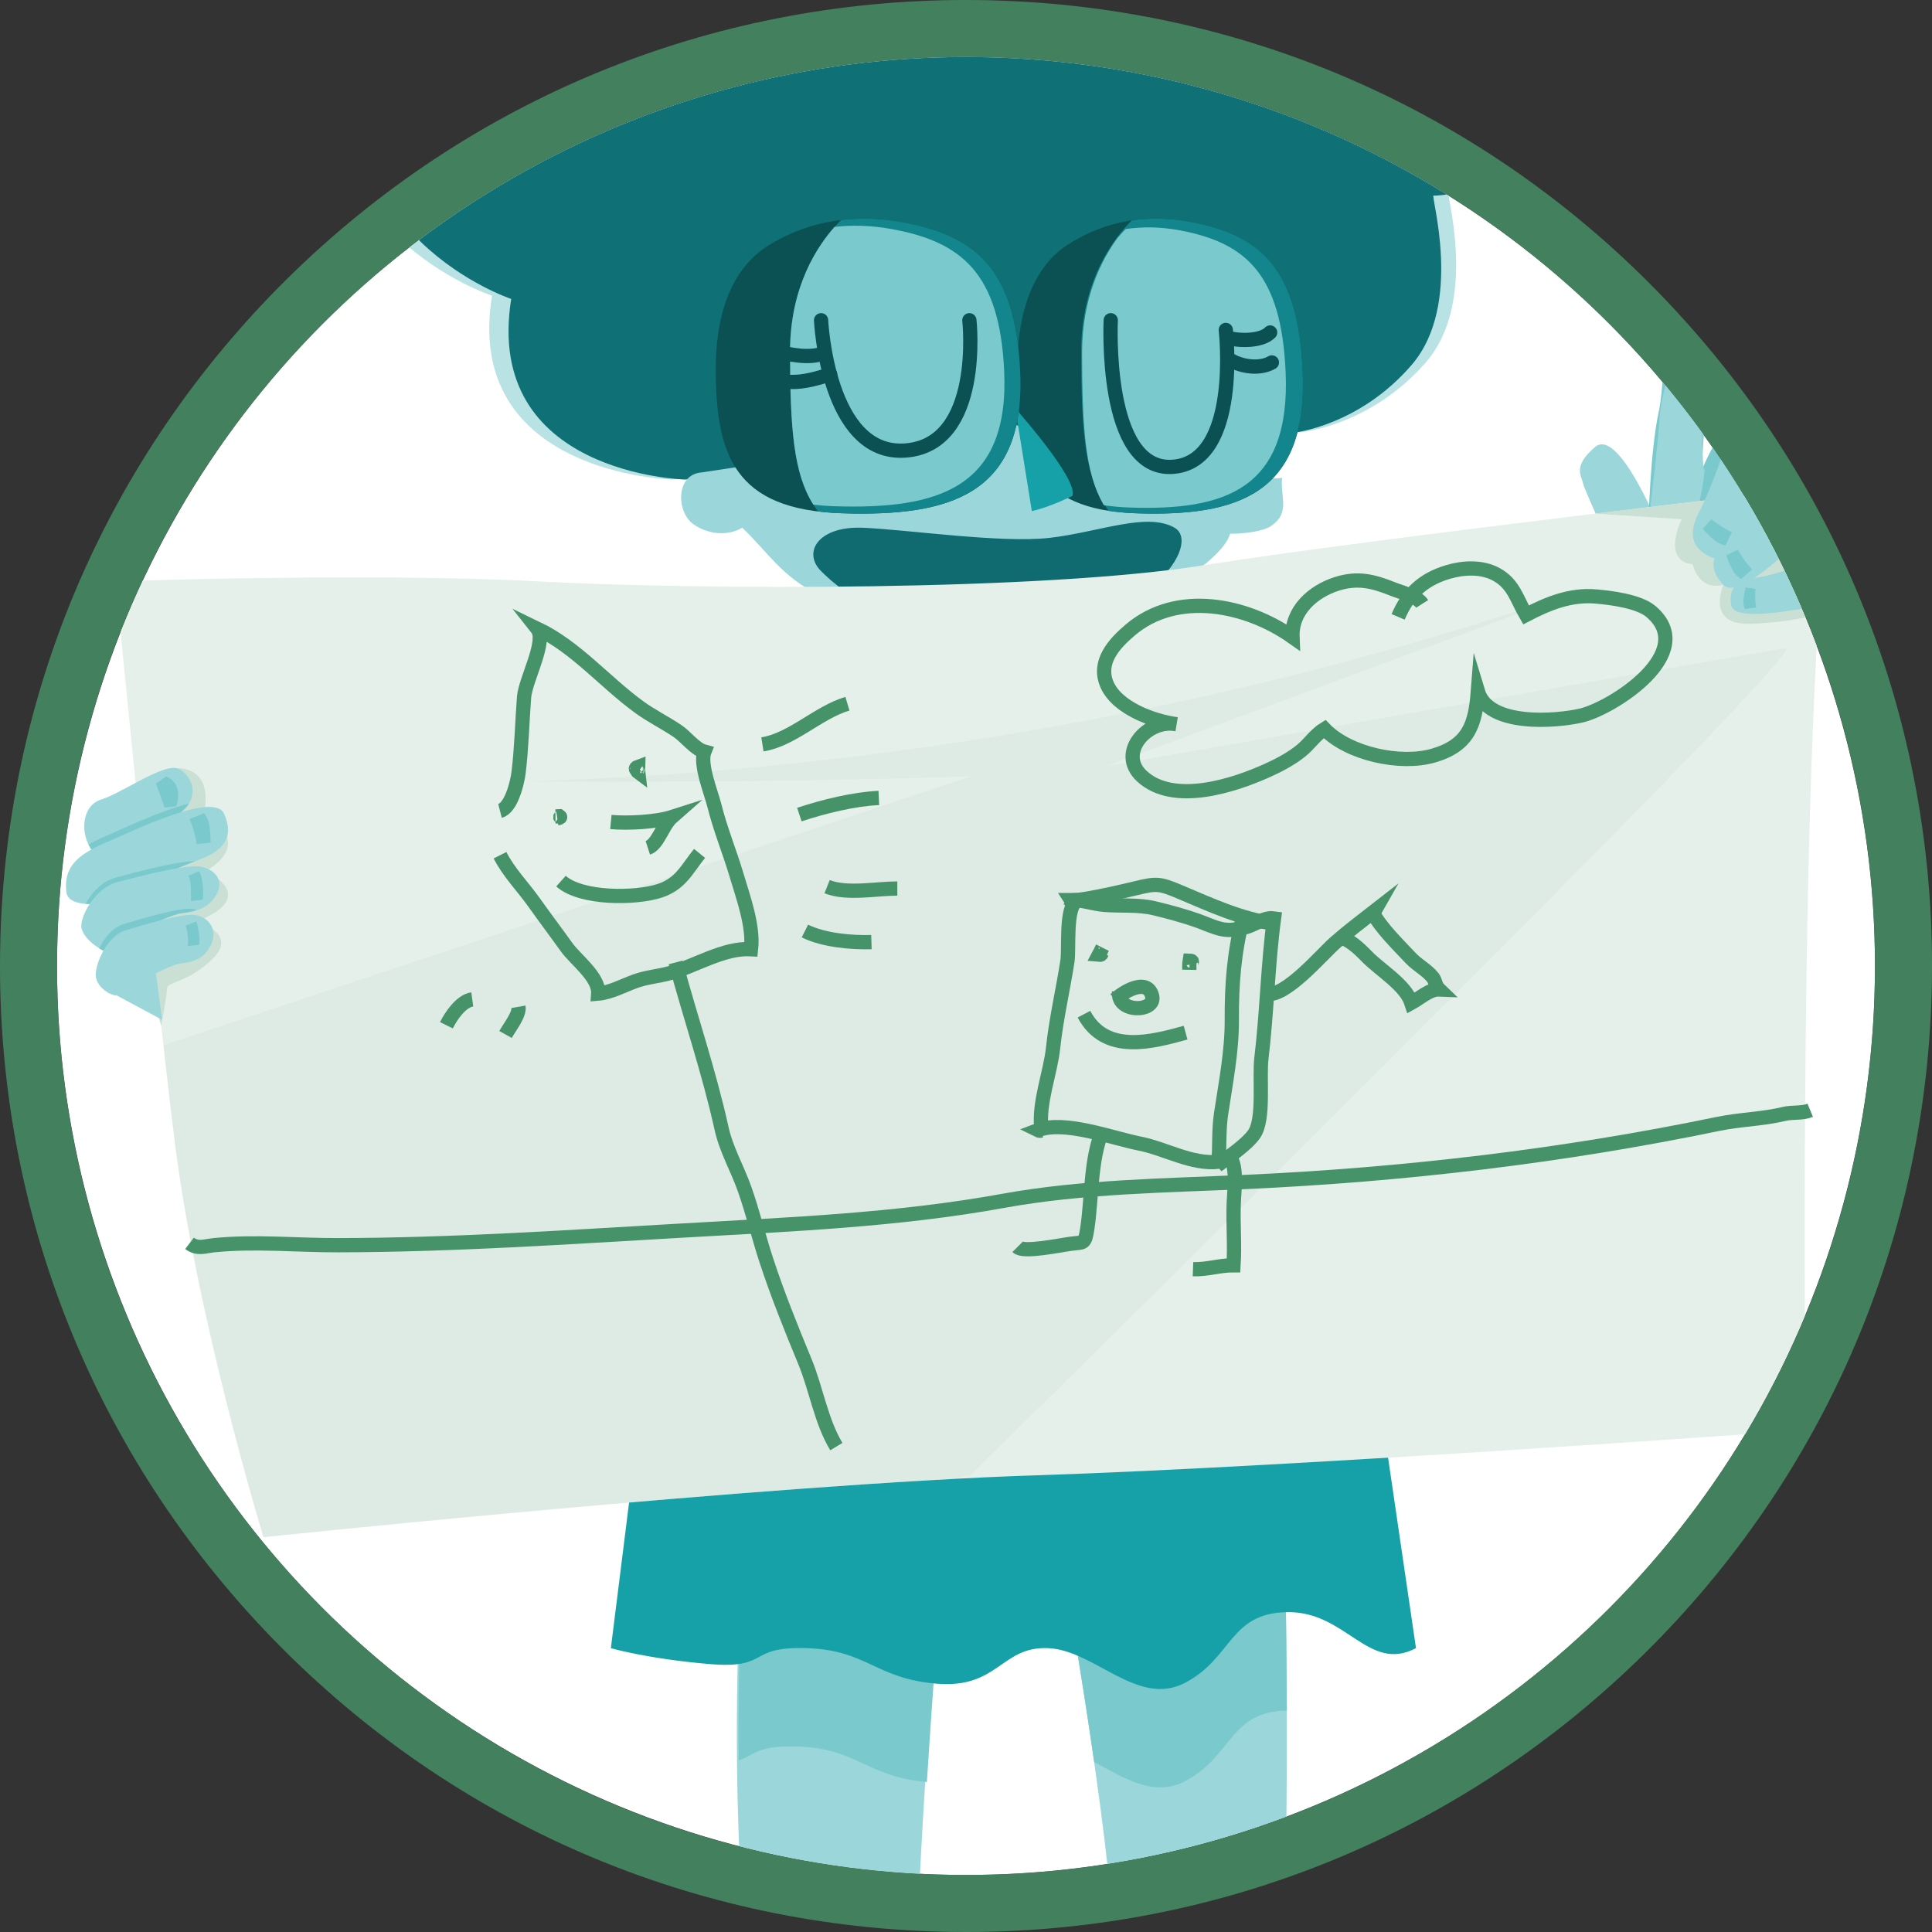 <?xml version="1.0" encoding="utf-8"?>
<!-- Generator: Adobe Illustrator 16.0.0, SVG Export Plug-In . SVG Version: 6.00 Build 0)  -->
<!DOCTYPE svg PUBLIC "-//W3C//DTD SVG 1.1//EN" "http://www.w3.org/Graphics/SVG/1.1/DTD/svg11.dtd">
<svg version="1.1" id="Calque_1" xmlns="http://www.w3.org/2000/svg" xmlns:xlink="http://www.w3.org/1999/xlink" x="0px" y="0px"
	 width="135.5px" height="135.5px" viewBox="0 0 135.5 135.5" enable-background="new 0 0 135.5 135.5" xml:space="preserve">
<rect x="0" y="0" width="135.5" height="135.5" fill="#333333" stroke="none"/>
<g id="chapter_1_mobile">
</g>
<g id="ui">
</g>
<g id="Calque_2">
</g>
<g id="home-tablette">
</g>
<g id="home-desktop">
</g>
<g id="ui-pannel">
	<g>
		<g>
			<circle fill="#FFFFFF" cx="67.75" cy="67.75" r="63.75"/>
			<g opacity="0.8">
				<path fill="#479369" d="M67.732,4c0.296,0,0.586,0.002,0.883,0.006c35.205,0.478,63.355,29.404,62.879,64.609
					c-0.475,34.908-28.926,62.885-63.727,62.885c-0.296,0-0.586-0.002-0.883-0.006C31.681,131.018,3.528,102.09,4.006,66.885
					C4.48,31.977,32.931,4.003,67.732,4 M67.738,0h-0.006c-17.9,0.001-34.785,6.928-47.544,19.504
					C7.418,32.093,0.25,48.9,0.006,66.831c-0.245,18.095,6.57,35.202,19.192,48.171c12.621,12.969,29.538,20.246,47.632,20.492
					c0.315,0.004,0.623,0.006,0.938,0.006c17.9,0,34.785-6.926,47.544-19.503c12.771-12.589,19.938-29.397,20.183-47.328
					c0.245-18.095-6.57-35.202-19.19-48.171C103.682,7.529,86.766,0.252,68.67,0.006C68.355,0.002,68.051,0,67.738,0L67.738,0z"/>
			</g>
		</g>
		<g>
			<defs>
				<circle id="SVGID_1_" cx="67.75" cy="67.75" r="63.75"/>
			</defs>
			<clipPath id="SVGID_2_">
				<use xlink:href="#SVGID_1_"  overflow="visible"/>
			</clipPath>
			<g clip-path="url(#SVGID_2_)">
				<path fill="#0B5154" d="M88.397,159.498c0,0-1.75-1.993-6.805-2.583c-5.055-0.591-6.252,1.291-6.252,1.291l1.347,3.567
					l9.571,0.48L88.397,159.498z"/>
				<path fill="#0B5154" d="M54.379,159.391c0,0,1.75-1.993,6.804-2.583c5.055-0.591,6.251,1.291,6.251,1.291l-1.346,3.567
					l-9.571,0.48L54.379,159.391z"/>
				<path fill="#9BD7DA" d="M51.786,114.933c0,0-0.647,16.205,1.231,26.574c1.879,10.368,4.569,22.453,4.569,22.453l8.071,1.192
					c0,0-1.011-17.684-1.35-23.646c-0.338-5.963,1.35-27.478,1.35-27.478L51.786,114.933z"/>
				<path fill="#9BD7DA" d="M74.986,112.513c0,0,3.24,18.398,3.24,26.029s-1.62,23.661-1.62,23.661l9.999,0.437
					c0,0,1.472-13.396,2.768-19.727c1.296-6.332,0.777-32.348,0.777-32.348L74.986,112.513z"/>
				<path fill="#7AC9CD" d="M90.25,119.969c-0.018-5.321-0.1-9.403-0.1-9.403l-15.164,1.947c0,0,0.901,5.116,1.753,11.071
					c2.101,1.105,4.168,2.497,6.382,1.336C86.435,123.183,86.217,120.045,90.25,119.969z"/>
				<path fill="#7AC9CD" d="M51.805,123.463c1.121-0.356,1.267-1.064,4.132-0.971c4.239,0.139,4.81,2.127,9.07,2.488
					c0.371-5.892,0.767-10.951,0.767-10.951l-13.872,0.903C51.903,114.933,51.759,118.552,51.805,123.463z"/>
				<path fill="#16A1A8" d="M44.48,102.495l-1.637,13.097c0,0,2.485,0.733,6.86,1.112s2.624-1.252,6.882-1.112
					c4.258,0.139,4.812,2.146,9.126,2.494c4.313,0.35,4.508-2.634,7.794-2.494c3.285,0.139,6.283,4.176,9.616,2.428
					c3.334-1.748,3.092-4.914,7.199-4.953c4.107-0.04,5.659,4.279,8.99,2.525l-2.323-15.853L44.48,102.495z"/>
				<path fill="#9BD7DA" d="M116.191,36.6c0,0-2.723-6.607-4.317-5.254c-1.596,1.354-0.957,2.027-0.852,2.536
					c0.106,0.509,1.489,3.383,1.809,4.314C113.149,39.127,116.191,36.6,116.191,36.6z"/>
				<path fill="#7AC9CD" d="M115.619,36.609c0,0,0.11-4.928,0.718-7.744s0.213-10.433,2.146-10.765
					c1.932-0.331,2.03,1.656,1.788,2.706s-0.938,12.204-0.938,12.204s1.762-4.293,3.386-4.448c1.625-0.155,0.155,6.663,0.155,6.663
					s2.483-3.433,4.381-3.209s-2.796,4.758-2.796,4.758s4.718,2.224,5.151,2.811c0.435,0.587-5.979,1.465-5.813,1.643
					S115.619,36.609,115.619,36.609z"/>
				<path fill="#9BD7DA" d="M116.323,36.773h2.515c0,0,0.599-2.349,0.735-3.96c-0.046,0.124-0.071,0.196-0.071,0.196
					s-0.233-1.617,0.037-4.311c0.13-1.294,0.025-3.252,0.034-4.19c0.007-0.751,0.726-4.55,0.668-5.428
					c-0.046-0.181-0.109-0.349-0.193-0.495c-0.198-0.162-0.364-0.317-0.502-0.454c-0.188-0.073-0.414-0.09-0.688-0.033
					c-0.438,0.785-1.388,4.614-1.42,5.802c-0.045,1.602-0.964,3.7-1.051,5.466c-0.073,1.464-0.566,5.583-0.733,6.954
					C115.753,36.388,115.988,36.547,116.323,36.773z"/>
				<path fill="#B8E2E4" d="M47.14,33.633c0,0-14.677-0.355-12.631-12.897c0,0-13.697-4.447-11.118-18.856
					c2.58-14.409,10.14-16.188,10.14-16.188s-10.673-24.371,4.358-35.667c15.032-11.296,31.575,1.69,31.575,1.69
					s17.789-16.722,36.022-1.246c18.233,15.476,11.208,32.732,11.208,32.732s9.783,10.05,3.38,19.656
					c-6.404,9.606-18.234,10.585-18.501,10.496c-0.267-0.089,2.224,7.738-1.601,12.097c-3.825,4.358-8.582,4.84-8.582,4.84"/>
				<path fill="#0F7075" d="M48.038,33.633c0,0-14.158-0.349-12.184-12.668c0,0-13.213-4.368-10.725-18.521
					c2.489-14.154,9.781-15.901,9.781-15.901s-10.295-23.938,4.204-35.034c14.5-11.096,30.458,1.66,30.458,1.66
					s17.16-16.425,34.749-1.224c17.589,15.202,10.811,32.152,10.811,32.152s9.438,9.872,3.261,19.308
					c-6.178,9.436-17.589,10.396-17.847,10.31c-0.257-0.088,2.146,7.601-1.544,11.882c-3.689,4.281-8.278,4.754-8.278,4.754"/>
				<path fill="#9BD7DA" d="M89.922,33.515l-0.525,0.043l-18.187-3.75l-21.992,3.324c-1.84,0.129-1.794,2.763-0.598,3.625
					c0.949,0.684,2.352,0.899,3.436,0.252c1.809,1.727,2.771,3.426,5.365,4.714c3.688,1.833,7.908,3.022,11.981,3.594
					c3.951,0.554,5.786-0.574,9.224-2.136c1.956-0.89,7.115-3.807,7.648-5.75h0.179c0.674,0,2.089-0.132,2.692-0.541
					C90.541,35.946,89.763,34.818,89.922,33.515z"/>
				<path fill="#0B5154" d="M74.821,17.206c-2.144,1.411-3.444,4.266-3.469,8.471c-0.038,6.23,1.213,10.082,8.306,10.321
					s12.103-1.292,11.701-10.028c-0.325-7.108-2.908-9.473-7.854-10.403C79.855,14.879,76.965,15.796,74.821,17.206z"/>
				<path fill="#12868C" d="M83.506,15.566c-1.505-0.283-2.879-0.291-4.126-0.106c-1.072,1.051-3.555,4.04-3.555,9.173
					c0,5.852,0.295,9.014,1.931,11.193c0.582,0.09,1.214,0.148,1.902,0.171c7.093,0.24,12.103-1.292,11.701-10.028
					C91.034,18.861,88.451,16.497,83.506,15.566z"/>
				<path fill="#7AC9CD" d="M90.166,26.059c-0.305-6.759-2.724-9.008-7.355-9.892c-1.409-0.269-2.695-0.276-3.863-0.102
					c-0.165,0.164-0.367,0.383-0.587,0.646c-1.133,1.554-2.47,4.197-2.47,8.015c0,5.315,0.237,8.435,1.468,10.61
					c0.021,0.032,0.044,0.064,0.067,0.096c0.545,0.085,1.138,0.141,1.781,0.163C85.851,35.823,90.542,34.367,90.166,26.059z"/>
				<path fill="none" stroke="#0B5154" stroke-linecap="round" stroke-linejoin="round" stroke-miterlimit="10" d="M86.056,23.674
					c0.8,0.259,2.423,0.273,3.024-0.355"/>
				<path fill="none" stroke="#0B5154" stroke-linecap="round" stroke-linejoin="round" stroke-miterlimit="10" d="M86.268,25.242
					c0.816,0.485,2.092,0.668,2.935,0.178"/>
				<path fill="#16A1A8" d="M71.21,28.642c0,0,4.447,4.981,4.003,6.137c0,0-1.601,0.801-2.847,1.067"/>
				<path fill="#0B5154" d="M53.905,17.206c-2.286,1.411-3.674,4.266-3.701,8.471c-0.04,6.23,1.295,10.082,8.86,10.321
					c7.566,0.24,12.909-1.292,12.481-10.028c-0.348-7.108-3.103-9.473-8.377-10.403C59.274,14.879,56.191,15.796,53.905,17.206z"/>
				<path fill="#12868C" d="M63.167,15.566c-1.512-0.267-2.901-0.289-4.169-0.137c-1.054,1.021-3.586,4.017-3.586,9.204
					c0,5.891,0.298,9.056,1.963,11.236c0.526,0.064,1.086,0.109,1.689,0.128c7.566,0.24,12.909-1.292,12.481-10.028
					C71.197,18.861,68.442,16.497,63.167,15.566z"/>
				<path fill="#7AC9CD" d="M62.449,16.05c-1.419-0.25-2.722-0.274-3.916-0.137c-1.191,1.332-3.122,4.19-3.122,8.72
					c0,5.477,0.258,8.598,1.633,10.762c0.469,0.054,0.965,0.093,1.497,0.11c7.204,0.228,12.291-1.23,11.884-9.549
					C70.095,19.187,67.472,16.936,62.449,16.05z"/>
				<path fill="none" stroke="#0B5154" stroke-linecap="round" stroke-linejoin="round" stroke-miterlimit="10" d="M57.744,24.774
					c-0.898,0.398-2.474,0.107-3.38-0.178"/>
				<path fill="none" stroke="#0B5154" stroke-linecap="round" stroke-linejoin="round" stroke-miterlimit="10" d="M58.222,26.253
					c-0.864,0.276-1.817,0.563-2.757,0.534"/>
				<path fill="none" stroke="#0B5154" stroke-linecap="round" stroke-linejoin="round" stroke-miterlimit="10" d="M57.586,22.46
					c0,0,0.435,9.526,5.904,9.138c5.47-0.389,4.497-9.138,4.497-9.138"/>
				<path fill="none" stroke="#0B5154" stroke-linecap="round" stroke-linejoin="round" stroke-miterlimit="10" d="M77.902,22.46
					c0,0-0.518,10.574,4.311,10.283c4.828-0.291,3.758-9.603,3.758-9.603"/>
				<path fill="#0F6B70" d="M57.586,40.055c-1.322-1.322-0.194-3.168,2.917-3.042c3.11,0.125,9.701,1.098,13.113,0.709
					c3.412-0.389,6.802-1.821,8.752-0.716s-1.82,6.84-10.628,7.229C62.933,44.624,59.239,41.708,57.586,40.055z"/>
				<path fill="#E5F0EA" d="M8.109,40.772c0,0,2.592,26.854,4.147,39.298s6.221,27.738,6.221,27.738s35.704-3.747,54.142-4.336
					c18.439-0.59,54.016-3.182,54.016-3.182s-0.582-49.515,1.751-66.232c0,0-32.72,3.783-43.967,5.586s-35.095,1.747-46.759,1.127
					C25.995,40.152,8.109,40.772,8.109,40.772z"/>
				<path fill="#CAE0D4" d="M117.949,36.416c0,0-1.471,2.891,0.772,3.168c0,0,0.382,1.859,2.146,1.439c0,0-1.255,2.823,1.851,2.726
					c3.107-0.097,4.831-0.689,4.831-0.689l0.001,0c0.225-3.514,0.5-6.597,0.835-9c0,0-7.47,0.864-16.497,1.962L117.949,36.416z"/>
				<path fill="#9BD7DA" d="M128.879,32.736c0.688,1.41,0.195,2.462-1.25,3.805c-1.444,1.343-5.636,5.667-6.761,4.481
					c-1.126-1.185-0.821-2.246,0.475-3.335c1.295-1.087,3.53-4.29,4.387-5.008C126.586,31.963,128.304,31.557,128.879,32.736z"/>
				<path fill="#7AC9CD" d="M122.885,39.932l-0.773,0.687c0,0-0.398-0.221-0.652-0.741c-0.254-0.52-0.393-0.931-0.393-0.931
					l0.815-0.398C121.882,38.548,122.418,39.494,122.885,39.932z"/>
				<path fill="#9BD7DA" d="M130.075,40.583c-0.166,1.194-0.93,1.655-2.427,1.893c-1.496,0.239-6.022,1.204-6.233-0.034
					s0.438-1.785,1.73-1.925c1.292-0.14,4.09-1.226,4.943-1.318C128.942,39.107,130.213,39.583,130.075,40.583z"/>
				<path fill="#7AC9CD" d="M123.17,42.609l-0.789,0.107c0,0-0.159-0.312-0.098-0.751c0.061-0.441,0.147-0.763,0.147-0.763
					l0.69,0.095C123.121,41.296,123.059,42.129,123.17,42.609z"/>
				<path fill="#9BD7DA" d="M124.344,28.407c1.165,1.05,1.103,2.21,0.266,3.996s-3.104,7.365-4.592,6.688s-1.603-1.775-0.809-3.271
					c0.794-1.493,1.896-4.771,2.262-5.695C121.837,29.202,123.368,27.528,124.344,28.407z"/>
				<path fill="#7AC9CD" d="M121.479,37.323l-0.461,0.927c0,0-0.452-0.056-0.882-0.443c-0.43-0.387-0.713-0.717-0.713-0.717
					l0.607-0.674C120.031,36.416,120.882,37.092,121.479,37.323z"/>
				<path fill="#CAE0D4" d="M12.425,53.889c0,0,2.537-0.229,1.892,3.144c0,0,3.696,1.975,0.105,4.066c0,0,3.941,1.764-0.651,3.531
					c0,0,2.921,0.796,1.206,2.546c-1.715,1.75-3.243,1.652-3.257,2.139c-0.014,0.485-0.41,2.625-0.41,2.625L6.953,57.552
					L12.425,53.889z"/>
				<g>
					<path fill="#9BD7DA" d="M6.427,59.6c-0.835-1.146-0.701-3.107,0.669-3.524c1.369-0.418,4.319-2.516,5.329-2.187
						c1.009,0.33,1.932,2.261-0.242,3.389C10.009,58.404,6.427,59.6,6.427,59.6z"/>
					<path fill="#7AC9CD" d="M11.651,54.46c0,0,1.251,0.375,0.716,2.088l-0.819,0.091l-0.611-1.688L11.651,54.46z"/>
					<path fill="#7AC9CD" d="M13.252,56.356c-0.206,0.331-0.546,0.649-1.07,0.921C10.009,58.404,6.427,59.6,6.427,59.6
						c-0.083-0.114-0.154-0.237-0.217-0.365c0.302-0.176,0.635-0.347,1.021-0.513C8.456,58.195,11.208,56.865,13.252,56.356z"/>
					<path fill="#9BD7DA" d="M4.65,62.551c-0.186-1.67,0.689-2.554,2.631-3.39c1.941-0.835,7.726-3.69,8.436-2.089
						c0.709,1.601,0.02,2.562-1.679,3.194c-1.698,0.631-6.009,2.438-5.863,2.952C8.174,63.219,4.806,63.949,4.65,62.551z"/>
					<path fill="#7AC9CD" d="M8.08,61.562c1.616-0.442,4.5-1.2,5.59-1.156c-1.88,0.725-5.632,2.333-5.497,2.813
						c0,0-1.18,0.254-2.177,0.171C6.421,62.619,7.155,61.816,8.08,61.562z"/>
					<path fill="#7AC9CD" d="M13.288,57.447l1.028-0.415c0,0,0.323,0.366,0.391,0.982s0.062,1.082,0.062,1.082l-0.967,0.107
						C13.802,59.204,13.602,58.058,13.288,57.447z"/>
					<path fill="#9BD7DA" d="M5.725,65.13c-0.197-0.68,0.86-2.827,2.494-3.261c1.634-0.434,4.562-1.177,5.631-1.109
						c1.067,0.068,1.856,0.871,1.421,1.8c-0.435,0.928-1.186,1.358-2.497,1.492c-1.312,0.136-5.546,2.601-5.546,2.601
						S5.999,66.074,5.725,65.13z"/>
					<path fill="#7AC9CD" d="M13.986,61.099c0,0,0.393,0.84,0.223,2.003l-0.82,0.092c0,0,0.069-1.552-0.196-1.765L13.986,61.099z"/>
					<path fill="#7AC9CD" d="M8.633,64.828c1.396-0.432,3.896-1.168,4.816-1.086c0.123,0.011,0.241,0.036,0.354,0.073
						c-0.297,0.101-0.633,0.174-1.026,0.218c-1.311,0.146-5.522,2.647-5.522,2.647s-0.127-0.062-0.301-0.166
						C7.314,65.778,7.897,65.055,8.633,64.828z"/>
					<path fill="#9BD7DA" d="M11.367,71.522l-3.224-1.73c-0.032,0.019-0.052,0.03-0.052,0.03s-0.163-0.038-0.377-0.139l-0.177-0.045
						l0.046-0.024c-0.323-0.178-0.703-0.487-0.843-1.017c-0.189-0.705,0.664-2.915,2.058-3.345c1.395-0.431,3.896-1.167,4.815-1.086
						c0.921,0.081,1.622,0.919,1.271,1.874c-0.349,0.956-0.984,1.393-2.109,1.518c-0.448,0.05-0.995,0.28-1.836,0.707L11.367,71.522
						z"/>
					<path fill="#7AC9CD" d="M13.017,64.916l0.753-0.286c0,0,0.338,1.051,0.183,1.633l-0.777,0.086
						C13.176,66.349,13.26,65.605,13.017,64.916z"/>
				</g>
				<g opacity="0.9">
					<path opacity="0.3" fill="#CAE0D4" d="M125.229,45.46c-2.197,0.349-47.569,8.253-47.569,8.253l35.84-13.28
						C82.122,51.686,53.562,54.379,36.364,54.8c17.742,0.148,31.691-0.34,31.691-0.34L11.461,73.303
						c0.281,2.505,0.551,4.813,0.795,6.768c1.555,12.444,6.221,27.738,6.221,27.738s28.837-3.026,48.063-4.067l1.514-0.269
						C68.055,103.473,127.427,45.112,125.229,45.46z"/>
				</g>
				<path fill="none" stroke="#479369" stroke-miterlimit="10" d="M35.067,56.872c0.793-0.205,1.218-1.981,1.306-2.71
					c0.21-1.727,0.249-3.528,0.382-5.265c0.096-1.24,1.616-3.935,0.922-4.812c2.72,1.306,4.695,3.704,7.123,5.485
					c0.857,0.629,1.815,1.097,2.706,1.694c0.614,0.412,1.23,1.272,1.897,1.452c-0.347,0.878,0.482,2.904,0.699,3.779
					c0.414,1.667,1.071,3.253,1.555,4.879c0.466,1.567,1.201,3.563,1.018,5.196c-1.919-0.112-3.891,1.177-5.693,1.679
					c-0.816,0.228-1.615,0.271-2.452,0.577c-0.825,0.301-1.734,0.789-2.574,0.861c0.082-1.155-1.604-2.399-2.209-3.245
					c-0.748-1.046-1.535-2.085-2.274-3.127c-0.808-1.14-1.784-2.109-2.405-3.335"/>
				<path fill="none" stroke="#479369" stroke-miterlimit="10" d="M39.085,57.391c0.195-0.029,0.249-0.076,0.159-0.14
					c-0.096,0.006-0.192,0.009-0.289,0.01"/>
				<path fill="none" stroke="#479369" stroke-miterlimit="10" d="M44.788,53.891c-0.113,0.111-0.126,0.197-0.04,0.26
					c-0.009-0.071,0.011-0.294,0.013-0.376c-0.296,0.107-0.094,0.221-0.103,0.246"/>
				<path fill="none" stroke="#479369" stroke-miterlimit="10" d="M42.843,57.649c1.176,0.114,3.205,0.002,4.276-0.343
					c-0.641,0.562-0.975,1.928-1.684,2.157"/>
				<path fill="none" stroke="#479369" stroke-miterlimit="10" d="M39.344,61.797c1.407,1.261,5.231,1.23,6.915,0.681
					c1.491-0.488,1.906-1.518,2.806-2.625"/>
				<path fill="none" stroke="#479369" stroke-miterlimit="10" d="M33.123,70.092c-0.774,0.107-1.483,1.146-1.814,1.814"/>
				<path fill="none" stroke="#479369" stroke-miterlimit="10" d="M36.363,70.61c0.092,0.535-0.611,1.414-0.908,1.944"/>
				<path fill="none" stroke="#479369" stroke-miterlimit="10" d="M53.472,52.206c2.086-0.329,3.9-2.237,5.962-2.852"/>
				<path fill="none" stroke="#479369" stroke-miterlimit="10" d="M56.063,57.131c1.707-0.565,3.796-1.085,5.573-1.167"/>
				<path fill="none" stroke="#479369" stroke-miterlimit="10" d="M58.008,62.186c1.381,0.553,3.438,0.13,4.925,0.13"/>
				<path fill="none" stroke="#479369" stroke-miterlimit="10" d="M56.452,65.296c1.294,0.649,3.27,0.821,4.666,0.778"/>
				<path fill="none" stroke="#479369" stroke-miterlimit="10" d="M47.38,67.5c1.039,3.862,2.354,7.687,3.228,11.65
					c0.324,1.471,1.097,2.791,1.6,4.206c0.583,1.641,0.988,3.354,1.53,5.011c0.787,2.404,1.743,4.776,2.712,7.119
					c0.795,1.923,1.135,4.198,2.207,5.971"/>
				<path fill="none" stroke="#479369" stroke-miterlimit="10" d="M75.505,63.223c-0.786,0.376-0.513,3.358-0.639,4.172
					c-0.315,2.053-0.789,4.029-1.007,6.097c-0.187,1.765-1.05,3.891-0.817,5.674"/>
				<path fill="none" stroke="#479369" stroke-miterlimit="10" d="M73.042,79.294c-0.09,0.021-0.176,0.012-0.258-0.029
					c1.871-0.719,5.205,0.557,7.127,0.934c1.817,0.356,3.67,1.488,5.554,1.283c0.077-1.124,0.006-2.24,0.175-3.366
					c0.321-2.141,0.763-4.385,0.752-6.557c-0.012-2.592,0.163-4.751,0.778-7.169"/>
				<path fill="none" stroke="#479369" stroke-miterlimit="10" d="M75.246,63.352c-0.038-0.09-0.081-0.156-0.132-0.235
					c0.778-0.009,1.559,0.285,2.352,0.347c1.167,0.091,2.361-0.036,3.513,0.242c0.958,0.232,2.033,0.518,2.954,0.843
					c1.311,0.464,2.105,1.038,3.496,0.359"/>
				<path fill="none" stroke="#479369" stroke-miterlimit="10" d="M85.355,81.757c0.728-0.572,2.037-1.427,2.592-2.203
					c0.746-1.046,0.353-3.925,0.522-5.337c0.391-3.261,0.452-6.616,0.883-9.808c-0.92-0.135-1.808,0.921-2.701,0.628"/>
				<path fill="none" stroke="#479369" stroke-miterlimit="10" d="M74.986,63.093c0.197,0.263,3.942-0.616,4.702-0.804
					c1.469-0.361,1.686-0.312,3.098,0.282c2.109,0.89,4.32,1.912,6.587,2.207"/>
				<path fill="none" stroke="#479369" stroke-miterlimit="10" d="M77.319,79.294c-0.846,2.01-0.737,4.721-1.062,6.872
					c-0.172,1.132-0.249,0.944-1.14,1.063c-0.855,0.114-3.347,0.643-3.76,0.229"/>
				<path fill="none" stroke="#479369" stroke-miterlimit="10" d="M86.392,81.368c0.351,0.79,0.172,2.122,0.137,2.977
					c-0.059,1.457,0.079,2.969-0.015,4.395c-0.964-0.007-1.865,0.312-2.844,0.275"/>
				<path fill="none" stroke="#479369" stroke-miterlimit="10" d="M76.023,71.129c1.5,2.854,4.8,1.938,7.129,1.296"/>
				<path fill="none" stroke="#479369" stroke-miterlimit="10" d="M78.486,69.573c-0.168,1.502,2.646,1.436,2.312,0.256
					c-0.376-1.334-2.142-0.164-2.572,0.263"/>
				<path fill="none" stroke="#479369" stroke-miterlimit="10" d="M77.319,66.463c-0.082,0.163-0.165,0.358-0.243,0.501
					c0.235,0.023,0.148-0.118,0.243-0.241"/>
				<path fill="none" stroke="#479369" stroke-miterlimit="10" d="M83.541,67.629c-0.029-0.133,0.192-0.243-0.105-0.251
					c-0.036,0.212-0.02,0.421-0.024,0.64"/>
				<path fill="none" stroke="#479369" stroke-miterlimit="10" d="M88.854,69.703c1.322,0.231,3.83-2.746,4.79-3.592
					c0.9-0.791,1.865-1.521,2.806-2.253c-0.029,0.052-0.119,0.119-0.166,0.158c0.556,1.066,1.845,2.313,2.654,3.178
					c0.475,0.507,1.149,0.84,1.563,1.373c0.176,0.226,0.16,0.566,0.431,0.826c-0.65-0.028-1.357,0.622-1.946,0.944
					c-0.408-1.255-2.199-2.303-3.125-3.256c-0.588-0.604-1.172-1.152-1.952-1.397"/>
				<path fill="none" stroke="#479369" stroke-miterlimit="10" d="M99.742,42.355c-0.344-0.543-1.453-0.801-2.05-1.04
					c-1.361-0.545-2.463-0.835-3.939-0.365c-1.667,0.531-3.181,1.87-3.104,3.728c-3.226-2.275-8.099-3.291-11.387-0.488
					c-1.122,0.956-2.281,2.226-1.643,3.776c0.692,1.683,3.262,2.61,4.888,2.826c-2.039-0.407-4.195,2.03-2.401,3.664
					c2.217,2.018,6.406,0.647,8.758-0.411c0.834-0.376,1.683-0.822,2.397-1.4c0.569-0.462,1.018-1.146,1.632-1.519
					c1.691,1.755,5.334,2.54,7.643,1.866c2.495-0.729,2.936-2.207,3.114-4.501c0.754,2.501,5.532,2.092,7.249,1.692
					c2.178-0.507,8.307-4.407,4.882-7.302c-0.845-0.714-2.814-0.958-3.837-1.046c-1.81-0.156-3.362,0.484-4.917,1.293
					c-0.645-1.101-0.865-2.187-2.097-2.852c-1.012-0.547-2.306-0.479-3.379-0.159c-1.759,0.525-2.808,1.53-3.494,3.146"/>
				<path fill="none" stroke="#479369" stroke-miterlimit="10" d="M13.292,87.2c0.575,0.438,1.076,0.194,1.732,0.13
					c2.881-0.285,5.761,0.007,8.65,0.002c8.042-0.012,16.144-0.565,24.17-1.026c7.563-0.436,15.086-0.732,22.543-2.089
					c5.498-1.001,11.375-1.066,16.952-1.319c11.121-0.505,22.244-1.812,33.143-4.07c1.579-0.327,3.11-0.333,4.662-0.706
					c0.568-0.137,1.244-0.018,1.815-0.253"/>
				<path fill="#0F7075" d="M54.379,159.391c0.486,1.007,3.499,1.881,7.582,1.104c4.083-0.777,5.777-1.847,5.416-2.722
					c0,0-0.224,13.24,0.048,13.57c0.271,0.33-4.978,1.343-7.991,2.537c-3.014,1.195-12.054,4.694-15.359,2.751
					c-3.305-1.944-0.967-3.88,2.335-4.953c3.303-1.074,9.038-3.112,9.33-4.62C56.031,165.549,54.379,159.391,54.379,159.391z"/>
				<path fill="#0B5154" d="M88.397,159.498c-0.486,1.007-3.5,1.881-7.582,1.104c-4.083-0.777-5.778-1.847-5.417-2.722
					c0,0,0.225,13.24-0.047,13.57s4.978,1.343,7.991,2.537c3.013,1.195,12.054,4.694,15.358,2.751
					c3.305-1.944,0.968-3.88-2.335-4.953c-3.303-1.074-9.038-3.112-9.33-4.62C86.745,165.656,88.397,159.498,88.397,159.498z"/>
			</g>
		</g>
	</g>
</g>
<g id="rtfm-desktop">
</g>
<g id="rtfm-tablette">
</g>
</svg>
